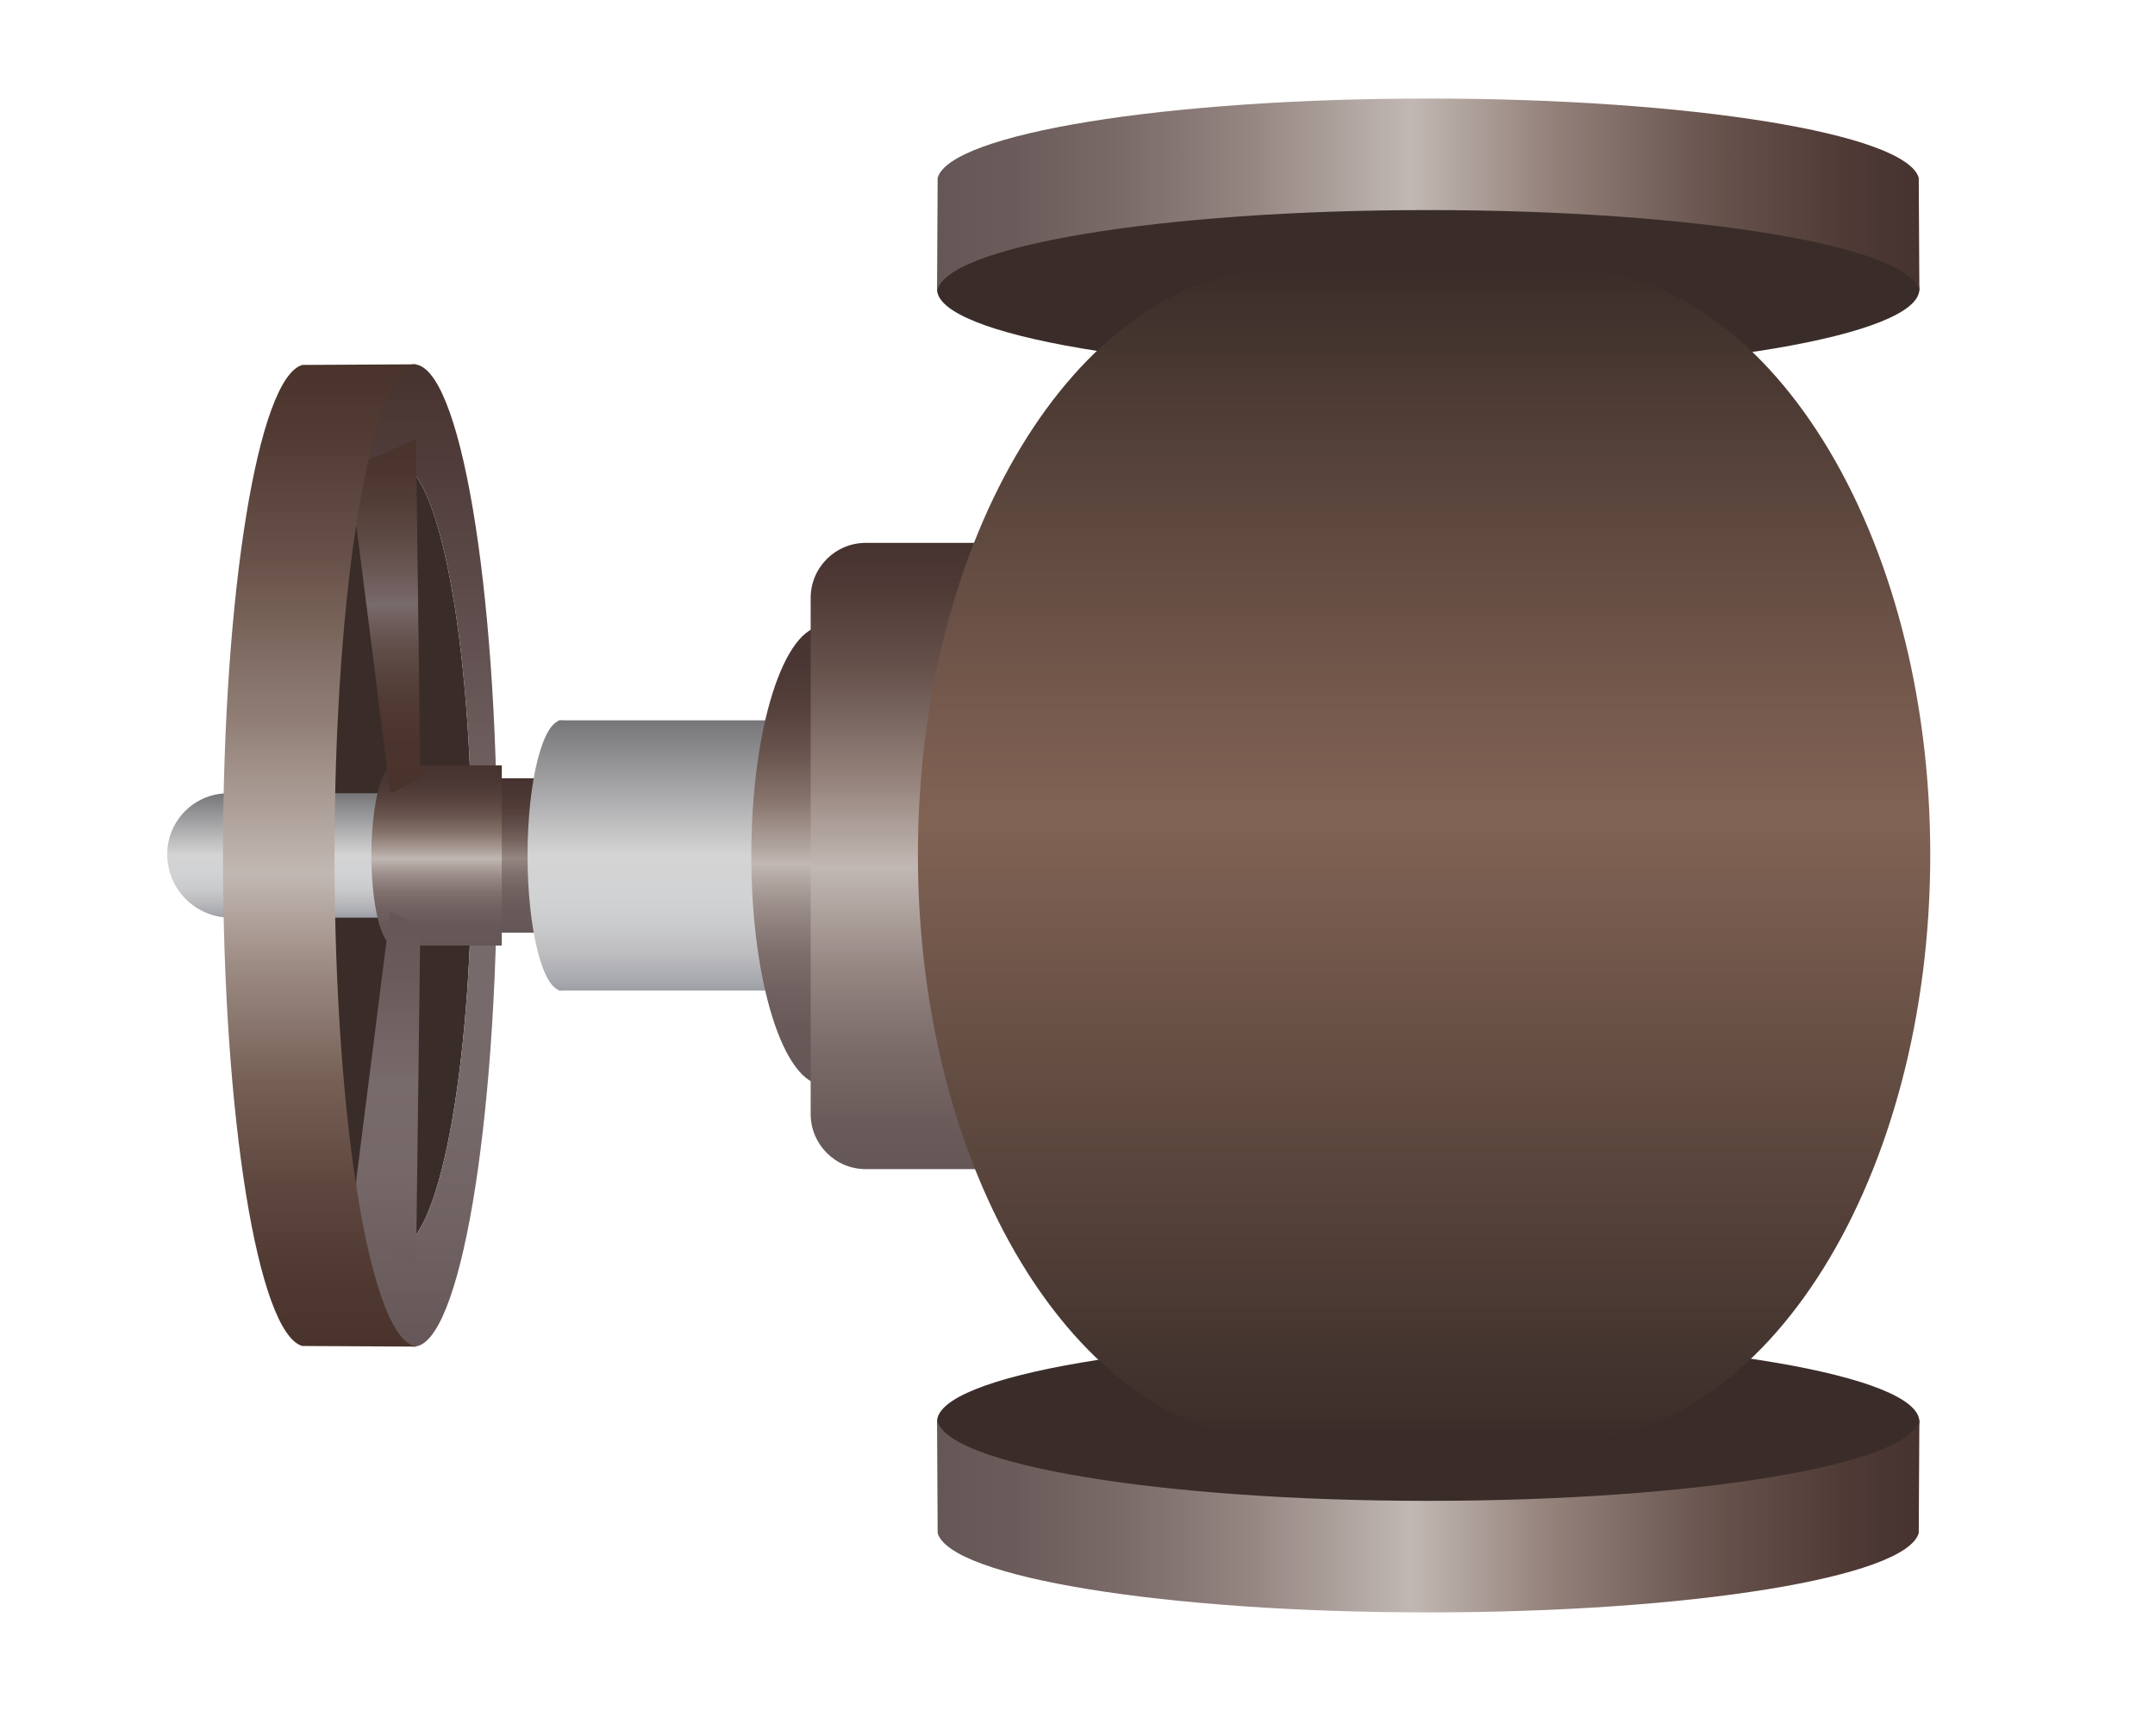 <?xml version="1.0" encoding="iso-8859-1"?>
<!-- Generator: Adobe Illustrator 24.0.2, SVG Export Plug-In . SVG Version: 6.00 Build 0)  -->
<svg version="1.1" id="&#x56FE;&#x5C42;_1" xmlns="http://www.w3.org/2000/svg" xmlns:xlink="http://www.w3.org/1999/xlink" x="0px"
	 y="0px" viewBox="0 0 341.045 274.75" style="enable-background:new 0 0 341.045 274.75;" xml:space="preserve">
<g>
	<path style="fill:#B6ACAA;" d="M55.532,89.138c-2.425,11.372-3.951,27.879-3.951,46.251c0,18.372,1.526,34.878,3.951,46.251
		c-1.629-12.925-2.593-28.925-2.593-46.251C52.939,118.062,53.903,102.062,55.532,89.138z"/>
	<path style="fill:#3A2D29;" d="M62.783,197.504c6.561,0,11.88-27.81,11.88-62.116s-5.319-62.116-11.88-62.116
		c-3.047,0-5.827,6.002-7.929,15.865c-1.629,12.925-2.593,28.925-2.593,46.251c0,17.326,0.964,33.326,2.593,46.251
		C56.956,191.502,59.736,197.504,62.783,197.504z"/>
	<linearGradient id="SVGID_1_" gradientUnits="userSpaceOnUse" x1="46.151" y1="145.232" x2="46.151" y2="125.545">
		<stop  offset="0.005" style="stop-color:#9EA0A7"/>
		<stop  offset="0.042" style="stop-color:#A9AAAF"/>
		<stop  offset="0.131" style="stop-color:#BCBCBF"/>
		<stop  offset="0.229" style="stop-color:#C9CACB"/>
		<stop  offset="0.341" style="stop-color:#D1D2D3"/>
		<stop  offset="0.502" style="stop-color:#D4D4D5"/>
		<stop  offset="1" style="stop-color:#767679"/>
	</linearGradient>
	<path style="fill:url(#SVGID_1_);" d="M65.838,145.232H36.501c-5.543,0-10.037-4.494-10.037-10.037v0c0-5.329,4.32-9.65,9.65-9.65
		h29.724V145.232z"/>
	<linearGradient id="SVGID_2_" gradientUnits="userSpaceOnUse" x1="66.769" y1="213.118" x2="66.769" y2="57.658">
		<stop  offset="0" style="stop-color:#655757"/>
		<stop  offset="0.018" style="stop-color:#675959"/>
		<stop  offset="0.125" style="stop-color:#716364"/>
		<stop  offset="0.256" style="stop-color:#76696A"/>
		<stop  offset="0.482" style="stop-color:#786B6C"/>
		<stop  offset="0.536" style="stop-color:#736465"/>
		<stop  offset="1" style="stop-color:#46322F"/>
	</linearGradient>
	<path style="fill:url(#SVGID_2_);" d="M65.472,57.658c-4.352,0-8.212,12.38-10.619,31.479c2.103-9.863,4.882-15.865,7.929-15.865
		c6.561,0,11.88,27.81,11.88,62.116s-5.319,62.116-11.88,62.116c-3.047,0-5.827-6.002-7.929-15.865
		c2.407,19.099,6.267,31.479,10.619,31.479c7.297,0,13.212-34.801,13.212-77.73C78.684,92.459,72.769,57.658,65.472,57.658z"/>
	<linearGradient id="SVGID_3_" gradientUnits="userSpaceOnUse" x1="82.47" y1="147.608" x2="82.47" y2="123.169">
		<stop  offset="0" style="stop-color:#655757"/>
		<stop  offset="0.158" style="stop-color:#685A59"/>
		<stop  offset="0.283" style="stop-color:#726361"/>
		<stop  offset="0.397" style="stop-color:#827370"/>
		<stop  offset="0.482" style="stop-color:#948782"/>
		<stop  offset="0.49" style="stop-color:#928480"/>
		<stop  offset="0.599" style="stop-color:#76635E"/>
		<stop  offset="0.706" style="stop-color:#604C48"/>
		<stop  offset="0.81" style="stop-color:#523D39"/>
		<stop  offset="0.91" style="stop-color:#493531"/>
		<stop  offset="1" style="stop-color:#46322F"/>
	</linearGradient>
	<rect x="78.057" y="123.169" style="fill:url(#SVGID_3_);" width="8.825" height="24.439"/>
	<g>
		<linearGradient id="SVGID_4_" gradientUnits="userSpaceOnUse" x1="70.59" y1="149.644" x2="70.59" y2="121.132">
			<stop  offset="0" style="stop-color:#655757"/>
			<stop  offset="0.117" style="stop-color:#685959"/>
			<stop  offset="0.21" style="stop-color:#716160"/>
			<stop  offset="0.294" style="stop-color:#7F706D"/>
			<stop  offset="0.373" style="stop-color:#958783"/>
			<stop  offset="0.449" style="stop-color:#B2A7A2"/>
			<stop  offset="0.482" style="stop-color:#C2B8B3"/>
			<stop  offset="0.517" style="stop-color:#B1A59F"/>
			<stop  offset="0.62" style="stop-color:#87756D"/>
			<stop  offset="0.722" style="stop-color:#69544E"/>
			<stop  offset="0.821" style="stop-color:#55403C"/>
			<stop  offset="0.915" style="stop-color:#4A3632"/>
			<stop  offset="1" style="stop-color:#46322F"/>
		</linearGradient>
		<rect x="61.765" y="121.132" style="fill:url(#SVGID_4_);" width="17.65" height="28.512"/>
		<linearGradient id="SVGID_5_" gradientUnits="userSpaceOnUse" x1="62.306" y1="149.644" x2="62.306" y2="121.132">
			<stop  offset="0" style="stop-color:#655757"/>
			<stop  offset="0.117" style="stop-color:#685959"/>
			<stop  offset="0.21" style="stop-color:#716160"/>
			<stop  offset="0.294" style="stop-color:#7F706D"/>
			<stop  offset="0.373" style="stop-color:#958783"/>
			<stop  offset="0.449" style="stop-color:#B2A7A2"/>
			<stop  offset="0.482" style="stop-color:#C2B8B3"/>
			<stop  offset="0.517" style="stop-color:#B1A59F"/>
			<stop  offset="0.62" style="stop-color:#87756D"/>
			<stop  offset="0.722" style="stop-color:#69544E"/>
			<stop  offset="0.821" style="stop-color:#55403C"/>
			<stop  offset="0.915" style="stop-color:#4A3632"/>
			<stop  offset="1" style="stop-color:#46322F"/>
		</linearGradient>
		<ellipse style="fill:url(#SVGID_5_);" cx="62.306" cy="135.388" rx="3.532" ry="14.256"/>
	</g>
	<linearGradient id="SVGID_6_" gradientUnits="userSpaceOnUse" x1="88.918" y1="156.773" x2="88.918" y2="114.004">
		<stop  offset="0.005" style="stop-color:#9EA0A7"/>
		<stop  offset="0.042" style="stop-color:#A9AAAF"/>
		<stop  offset="0.131" style="stop-color:#BCBCBF"/>
		<stop  offset="0.229" style="stop-color:#C9CACB"/>
		<stop  offset="0.341" style="stop-color:#D1D2D3"/>
		<stop  offset="0.502" style="stop-color:#D4D4D5"/>
		<stop  offset="1" style="stop-color:#767679"/>
	</linearGradient>
	<ellipse style="fill:url(#SVGID_6_);" cx="88.918" cy="135.388" rx="5.429" ry="21.384"/>
	<linearGradient id="SVGID_7_" gradientUnits="userSpaceOnUse" x1="106.293" y1="156.773" x2="106.293" y2="114.004">
		<stop  offset="0.005" style="stop-color:#9EA0A7"/>
		<stop  offset="0.042" style="stop-color:#A9AAAF"/>
		<stop  offset="0.131" style="stop-color:#BCBCBF"/>
		<stop  offset="0.229" style="stop-color:#C9CACB"/>
		<stop  offset="0.341" style="stop-color:#D1D2D3"/>
		<stop  offset="0.502" style="stop-color:#D4D4D5"/>
		<stop  offset="1" style="stop-color:#767679"/>
	</linearGradient>
	<rect x="88.367" y="114.004" style="fill:url(#SVGID_7_);" width="35.853" height="42.768"/>
	<g>
		<g>
			<linearGradient id="SVGID_8_" gradientUnits="userSpaceOnUse" x1="61.425" y1="125.545" x2="61.425" y2="69.539">
				<stop  offset="0" style="stop-color:#49332B"/>
				<stop  offset="0.14" style="stop-color:#4B342D"/>
				<stop  offset="0.238" style="stop-color:#4F3932"/>
				<stop  offset="0.323" style="stop-color:#56413B"/>
				<stop  offset="0.401" style="stop-color:#604C47"/>
				<stop  offset="0.474" style="stop-color:#6C5B59"/>
				<stop  offset="0.533" style="stop-color:#786B6C"/>
				<stop  offset="0.614" style="stop-color:#6C5A58"/>
				<stop  offset="0.722" style="stop-color:#5D4943"/>
				<stop  offset="0.825" style="stop-color:#523D36"/>
				<stop  offset="0.92" style="stop-color:#4C352E"/>
				<stop  offset="1" style="stop-color:#49332B"/>
			</linearGradient>
			<polygon style="fill:url(#SVGID_8_);" points="56.383,83.054 61.765,125.545 66.517,123.169 65.838,69.539 56.334,73.612 			"/>
			
				<linearGradient id="SVGID_9_" gradientUnits="userSpaceOnUse" x1="61.425" y1="1413.063" x2="61.425" y2="1357.057" gradientTransform="matrix(1 0 0 -1 0 1557.277)">
				<stop  offset="0" style="stop-color:#655757"/>
				<stop  offset="0.185" style="stop-color:#6A5B5B"/>
				<stop  offset="0.44" style="stop-color:#766869"/>
				<stop  offset="0.482" style="stop-color:#786B6C"/>
				<stop  offset="0.731" style="stop-color:#766869"/>
				<stop  offset="0.947" style="stop-color:#6E6060"/>
				<stop  offset="1" style="stop-color:#6B5D5D"/>
			</linearGradient>
			<polygon style="fill:url(#SVGID_9_);" points="56.383,186.704 61.765,144.214 66.517,146.59 65.838,200.22 56.334,196.147 			"/>
		</g>
		<linearGradient id="SVGID_10_" gradientUnits="userSpaceOnUse" x1="50.563" y1="213.118" x2="50.563" y2="57.658">
			<stop  offset="0" style="stop-color:#49332B"/>
			<stop  offset="0.067" style="stop-color:#4E3830"/>
			<stop  offset="0.161" style="stop-color:#5D463D"/>
			<stop  offset="0.27" style="stop-color:#766056"/>
			<stop  offset="0.389" style="stop-color:#9D8C83"/>
			<stop  offset="0.482" style="stop-color:#C2B8B3"/>
			<stop  offset="0.639" style="stop-color:#907E74"/>
			<stop  offset="0.801" style="stop-color:#685148"/>
			<stop  offset="0.927" style="stop-color:#513B32"/>
			<stop  offset="1" style="stop-color:#49332B"/>
		</linearGradient>
		<path style="fill:url(#SVGID_10_);" d="M65.838,213.118v-0.023c-7.152-0.98-12.898-35.394-12.898-77.706
			c0-42.313,5.746-76.727,12.898-77.707v-0.023l-17.999,0.097c-6.989,2.028-12.55,36.009-12.55,77.633
			c0,41.624,5.561,75.605,12.55,77.633L65.838,213.118z"/>
	</g>
	<g>
		<g>
			<path style="fill:#3A2D29;" d="M272.274,35.16c-12.924-1.629-28.925-2.593-46.251-2.593c-17.326,0-33.326,0.964-46.251,2.593
				c-19.099,2.407-31.479,6.267-31.479,10.619c0,7.297,34.801,13.212,77.73,13.212c42.929,0,77.73-5.915,77.73-13.212
				C303.753,41.427,291.373,37.567,272.274,35.16z"/>
			
				<linearGradient id="SVGID_11_" gradientUnits="userSpaceOnUse" x1="581.677" y1="1655.29" x2="581.677" y2="1499.831" gradientTransform="matrix(0 1 -1 0 1803.584 -550.807)">
				<stop  offset="0" style="stop-color:#655757"/>
				<stop  offset="0.081" style="stop-color:#6B5C5B"/>
				<stop  offset="0.193" style="stop-color:#7B6B69"/>
				<stop  offset="0.323" style="stop-color:#968783"/>
				<stop  offset="0.466" style="stop-color:#BDB3AE"/>
				<stop  offset="0.482" style="stop-color:#C2B8B3"/>
				<stop  offset="0.626" style="stop-color:#93817A"/>
				<stop  offset="0.794" style="stop-color:#67524C"/>
				<stop  offset="0.924" style="stop-color:#4F3A36"/>
				<stop  offset="1" style="stop-color:#46322F"/>
			</linearGradient>
			<path style="fill:url(#SVGID_11_);" d="M148.294,46.144h0.023c0.98-7.152,35.394-12.898,77.706-12.898
				c42.313,0,76.727,5.746,77.707,12.898h0.023l-0.097-17.999c-2.028-6.989-36.009-12.55-77.633-12.55
				c-41.624,0-75.605,5.561-77.633,12.55L148.294,46.144z"/>
		</g>
		<g>
			<path style="fill:#3A2D29;" d="M272.274,235.617c-12.924,1.629-28.925,2.593-46.251,2.593c-17.326,0-33.326-0.964-46.251-2.593
				c-19.099-2.407-31.479-6.267-31.479-10.619c0-7.297,34.801-13.212,77.73-13.212c42.929,0,77.73,5.915,77.73,13.212
				C303.753,229.35,291.373,233.21,272.274,235.617z"/>
			
				<linearGradient id="SVGID_12_" gradientUnits="userSpaceOnUse" x1="2113.677" y1="1655.29" x2="2113.677" y2="1499.831" gradientTransform="matrix(0 -1 -1 0 1803.584 2353.584)">
				<stop  offset="0" style="stop-color:#655757"/>
				<stop  offset="0.081" style="stop-color:#6B5C5B"/>
				<stop  offset="0.193" style="stop-color:#7B6B69"/>
				<stop  offset="0.323" style="stop-color:#968783"/>
				<stop  offset="0.466" style="stop-color:#BDB3AE"/>
				<stop  offset="0.482" style="stop-color:#C2B8B3"/>
				<stop  offset="0.626" style="stop-color:#93817A"/>
				<stop  offset="0.794" style="stop-color:#67524C"/>
				<stop  offset="0.924" style="stop-color:#4F3A36"/>
				<stop  offset="1" style="stop-color:#46322F"/>
			</linearGradient>
			<path style="fill:url(#SVGID_12_);" d="M148.294,224.633h0.023c0.98,7.152,35.394,12.898,77.706,12.898
				c42.313,0,76.727-5.746,77.707-12.898h0.023l-0.097,17.999c-2.028,6.989-36.009,12.55-77.633,12.55
				c-41.624,0-75.605-5.561-77.633-12.55L148.294,224.633z"/>
		</g>
	</g>
	<linearGradient id="SVGID_13_" gradientUnits="userSpaceOnUse" x1="130.386" y1="171.708" x2="130.386" y2="99.069">
		<stop  offset="0" style="stop-color:#655757"/>
		<stop  offset="0.117" style="stop-color:#685959"/>
		<stop  offset="0.21" style="stop-color:#716160"/>
		<stop  offset="0.294" style="stop-color:#7F706D"/>
		<stop  offset="0.373" style="stop-color:#958783"/>
		<stop  offset="0.449" style="stop-color:#B2A7A2"/>
		<stop  offset="0.482" style="stop-color:#C2B8B3"/>
		<stop  offset="0.517" style="stop-color:#B1A59F"/>
		<stop  offset="0.62" style="stop-color:#87756D"/>
		<stop  offset="0.722" style="stop-color:#69544E"/>
		<stop  offset="0.821" style="stop-color:#55403C"/>
		<stop  offset="0.915" style="stop-color:#4A3632"/>
		<stop  offset="1" style="stop-color:#46322F"/>
	</linearGradient>
	<ellipse style="fill:url(#SVGID_13_);" cx="130.386" cy="135.388" rx="11.484" ry="36.319"/>
	<linearGradient id="SVGID_14_" gradientUnits="userSpaceOnUse" x1="152.393" y1="185.03" x2="152.393" y2="85.916">
		<stop  offset="0" style="stop-color:#655757"/>
		<stop  offset="0.081" style="stop-color:#6B5C5B"/>
		<stop  offset="0.193" style="stop-color:#7B6B69"/>
		<stop  offset="0.323" style="stop-color:#968783"/>
		<stop  offset="0.466" style="stop-color:#BDB3AE"/>
		<stop  offset="0.482" style="stop-color:#C2B8B3"/>
		<stop  offset="0.626" style="stop-color:#93817A"/>
		<stop  offset="0.794" style="stop-color:#67524C"/>
		<stop  offset="0.924" style="stop-color:#4F3A36"/>
		<stop  offset="1" style="stop-color:#46322F"/>
	</linearGradient>
	<path style="fill:url(#SVGID_14_);" d="M167.769,185.03h-30.752c-4.818,0-8.723-3.906-8.723-8.723V94.64
		c0-4.818,3.906-8.723,8.723-8.723h30.752c4.818,0,8.723,3.906,8.723,8.723v81.667C176.493,181.125,172.587,185.03,167.769,185.03z"
		/>
	<linearGradient id="SVGID_15_" gradientUnits="userSpaceOnUse" x1="225.371" y1="228.053" x2="225.371" y2="42.469">
		<stop  offset="0" style="stop-color:#3A2D29"/>
		<stop  offset="0.148" style="stop-color:#4E3C35"/>
		<stop  offset="0.533" style="stop-color:#816354"/>
		<stop  offset="0.64" style="stop-color:#74584C"/>
		<stop  offset="0.859" style="stop-color:#523F37"/>
		<stop  offset="1" style="stop-color:#3A2D29"/>
	</linearGradient>
	<path style="fill:url(#SVGID_15_);" d="M305.477,135.261c0-51.048-25.775-92.462-57.646-92.785v-0.008h-46.417v0.053
		c-31.177,1.581-56.149,42.493-56.149,92.739s24.972,91.158,56.149,92.739v0.053h46.417v-0.008
		C279.702,227.723,305.477,186.309,305.477,135.261z"/>
</g>
</svg>
